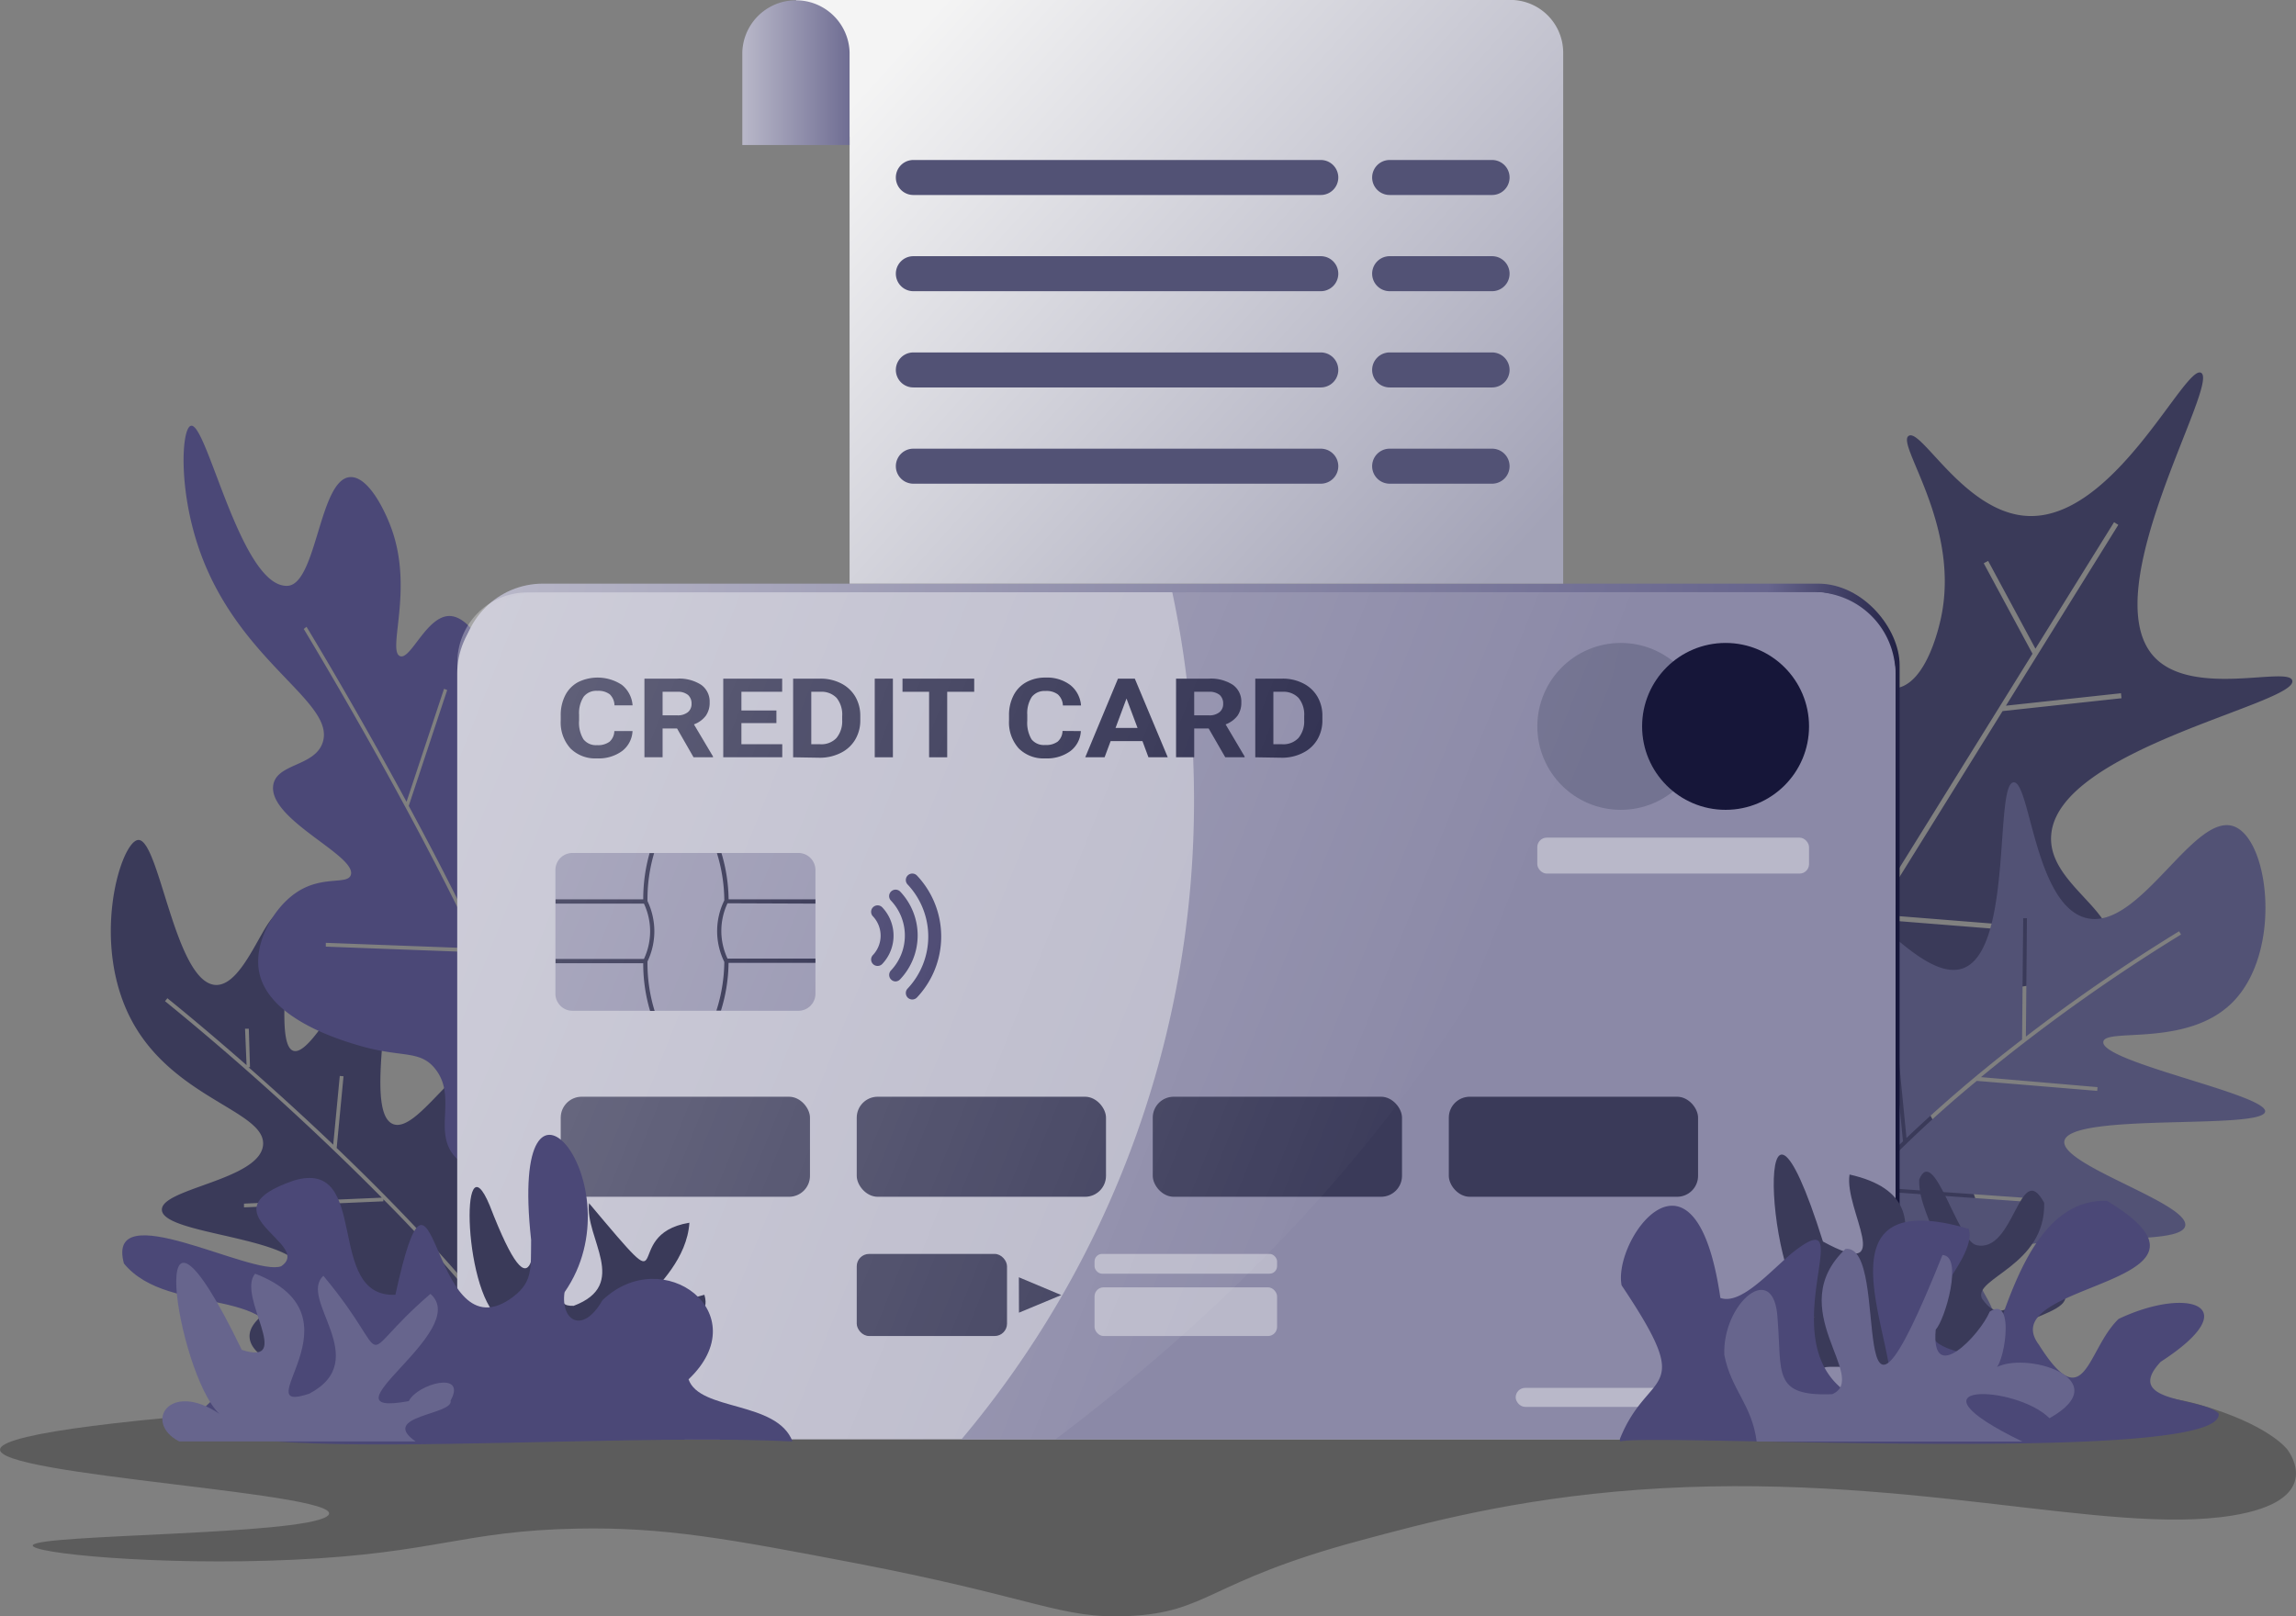 <svg xmlns="http://www.w3.org/2000/svg" xmlns:xlink="http://www.w3.org/1999/xlink" viewBox="0 0 459.1 323.28"><rect x="0" y="0" width="459.1" height="323.28" fill="#808080" stroke="none"/><defs><style>.cls-1{opacity:0.28;}.cls-2{fill:#3a3a59;}.cls-3{fill:#4b4877;}.cls-4{fill:#525275;}.cls-5{fill:url(#linear-gradient);}.cls-6{fill:#b9b8c9;}.cls-7{fill:#8b89a7;}.cls-8{fill:#252547;}.cls-9{fill:#737391;}.cls-10{fill:#161639;}.cls-11{fill:#322f5e;}.cls-12{fill:url(#linear-gradient-2);}.cls-13{fill:#67658d;}.cls-14{fill:url(#linear-gradient-3);}.cls-15{fill:url(#linear-gradient-4);}</style><linearGradient id="linear-gradient" x1="90.29" y1="188.03" x2="376.26" y2="214.35" gradientUnits="userSpaceOnUse"><stop offset="0" stop-color="#b9b8c9"/><stop offset="0.89" stop-color="#67658d"/><stop offset="1" stop-color="#161639"/></linearGradient><linearGradient id="linear-gradient-2" x1="83.09" y1="150.53" x2="285.45" y2="231.64" gradientUnits="userSpaceOnUse"><stop offset="0" stop-color="#fff" stop-opacity="0.3"/><stop offset="1" stop-color="#fff" stop-opacity="0"/></linearGradient><linearGradient id="linear-gradient-3" x1="181.8" y1="7.62" x2="299.89" y2="114.32" gradientUnits="userSpaceOnUse"><stop offset="0" stop-color="#f4f4f4"/><stop offset="1" stop-color="#a3a3b7"/></linearGradient><linearGradient id="linear-gradient-4" x1="148.43" y1="14.49" x2="172.25" y2="14.49" gradientUnits="userSpaceOnUse"><stop offset="0" stop-color="#b9b8c9"/><stop offset="1" stop-color="#67658d"/></linearGradient></defs><title>Asset 32</title><g id="Layer_2" data-name="Layer 2"><g id="Layer_21" data-name="Layer 21"><path class="cls-1" d="M65.35,303.3c-5.64,3.75-57.53,3.55-58.78,5.73-.9,1.59,25,4.19,52.18,2.92,28.55-1.33,33.79-5.77,56.63-6.22,17.43-.35,30.43,2.07,55.71,6.91,36.4,7,40.92,11.19,54.52,10.58,16.09-.72,15.79-6.87,46.13-15.05,13.23-3.57,31.1-8.39,55.66-10.2,52.74-3.89,93.49,9.23,118.87,5.16,18.32-2.95,11.85-12.16,11.16-13.15,0,0-3.51-5-17.76-9.08C391.52,267.1,5.38,277.34.06,289.68-2.32,295.19,72.32,298.68,65.35,303.3Z"/><path class="cls-2" d="M108.06,255.41C97,234.52,105,214.27,98.44,212c-6.09-2.11-14.89,14.91-19.89,12.8-6.23-2.63,1.75-31.42-2.76-32.93-3.93-1.32-13.05,19.65-17.14,18.29-4.31-1.43,1-26.35-2.63-27.36C53.15,182,49.11,197.07,43.21,197,35,196.79,31.87,167.65,27.62,168c-3.52.3-9.82,21.1-.89,36.83,8.62,15.18,26.79,17.52,25.85,24.36S32.14,237.73,32.37,242c.27,5,27.27,5.32,28.28,12.5.69,4.84-11.15,7.75-10.74,13,.56,7.13,22.89,10.77,34.58,11.79,8.46.74,31.64,2.76,34.56-5.2C120.74,269.5,113.9,266.41,108.06,255.41Zm1,23.68c-1.86-3-3.94-6-6.18-9.06l-32.48-3.1.08-.75,31.8,3a291,291,0,0,0-25.63-29.32l0,.41-27.86,1.21,0-.75,27.56-1.19A552.89,552.89,0,0,0,33,200.24l.47-.59c.18.15,6.58,5.27,15.83,13.38L49,205.75l.75,0,.24,7.7H49.7c5,4.41,10.83,9.67,16.93,15.49l1.31-13.75.75.07L67.32,229.6c8.42,8.06,17.32,17.14,25.35,26.44L93.75,228l.76,0-1.12,28.89a184.85,184.85,0,0,1,16.35,21.81Z"/><path class="cls-3" d="M127.85,159.72c-3.7-8.32-12.5-13.62-15.66-11.26-2.94,2.19.91,9.56-3,14.71-3.73,4.93-12.55,5.18-14.44,1.74-1.72-3.15,3.65-7,5.11-15.91,1.92-11.85-4.23-25.43-9.77-25.79-4.72-.31-8,9-10.15,8C77.45,130,82.64,118,78.34,105.9c-1.34-3.79-4.73-10.77-8.4-10.47-6.12.51-6.62,21.51-12.48,21.74-9.34.36-16.14-33.06-19.32-32-1.81.59-2.52,12.49,1.66,24.61,7.81,22.63,27.32,30.5,24.74,38.67-1.56,4.91-9.29,4.18-9.91,8.64-.94,6.87,16.69,14,15.53,17.88-.62,2.09-5.8,0-11,3.61-4.4,3-8.29,9.71-7.41,15.42,1.51,9.75,16.48,14.08,20.38,15.21,8.2,2.37,11.86.73,14.91,4.59,4.22,5.32-.06,11.87,3.32,16.77,6.11,8.85,31.07,3.35,34.11-7.78,1.61-5.86-4.1-8.83-3.46-19.1.44-7.11,3.3-7.86,6.1-17.83C128.92,179.24,131.86,168.75,127.85,159.72ZM109,223l-.66.2c-2-8.8-6.78-20.58-12.58-32.9v.18l-30.61-1.15,0-.76,30.3,1.13C81.22,159.49,61,126.27,60.74,125.8l.55-.44c.2.32,9.54,15.68,20,35l7.5-22.6.63.25-7.69,23.17c7.4,13.7,15.3,29.27,20.87,42.81l13.63-27.8.59.37-13.88,28.28A122.66,122.66,0,0,1,109,223Z"/><path class="cls-2" d="M458.36,136.13c-.67-3-20.06,3.54-27.69-4.83-12-13.22,13.28-54.65,9.45-56.74-3.23-1.75-17.34,29.56-34.76,28.63-12.54-.66-21.24-17.73-23.73-16s10.49,18,6.46,36.49c-.31,1.42-2.79,12.84-8.78,13.93-8.58,1.56-16.08-19.59-21.18-18.25-8.74,2.29,5.78,66.34-7.42,71.5-8.61,3.37-22-21.12-29.14-17.76-6.76,3.16-5.82,30,8,49a61,61,0,0,0,12.3,12.49l5.66-9.12-13.86-25.61.88-.48,13.59,25.11,28.47-45.83-9.12-32.2,1-.27,8.87,31.32,29.05-46.76-9.75-18.1.88-.47L407,129.74l15.72-25.3.85.53-22.47,36.17,23-2.49.11,1-23.78,2.57-25.25,40.65,28.08,2.24-.08,1-28.59-2.28-21.09,34L375,229.25l-.47.88-21.57-11.51-10.25,16.51-.4-.26c20.22,15.26,47.32,18.07,52.3,10.66,5.48-8.16-17.66-26.12-10.89-38.94,6.67-12.64,35.1-6.44,38.12-16.72,2.21-7.54-12.47-13.1-11.69-22.87C411.49,149.75,459.4,140.75,458.36,136.13Z"/><path class="cls-4" d="M420.57,208.36c.37-2.84,16.73,1.18,25.78-7.83,10.1-10.05,7.42-32.67.33-35.25-8.09-2.94-19,21.23-29.7,18.28-10.14-2.8-11.07-27.39-14.36-27.09-3.83.35-.1,33.6-10.12,37.2-8.56,3.08-22.26-17.3-26.1-14.68-4.31,2.93,11,29.87,3.59,35.9-2.61,2.13-6.15.08-9.47,3.26-3.93,3.77-1.22,8.8-4.24,11.75-5.16,5-18.16-4.74-21.87-1s5,18.49,11.1,26.76c2.35,3.19,4.66,6.33,7,9.22,5.76-12.74,16.31-25.35,28-36.61l-2.91-29.9.75-.07,2.86,29.3a288.24,288.24,0,0,1,23.12-19.7l.22-24.25h.75l-.21,23.67a354.07,354.07,0,0,1,30.63-21.06l.39.65a355.23,355.23,0,0,0-40,28.52l23.3,2-.06.75-24.07-2a234.72,234.72,0,0,0-22.48,21.12l35.35,2.5-.06.76L372.16,238a133.66,133.66,0,0,0-11.78,14.74l16.25,6.66-.28.7L360,253.34a81.41,81.41,0,0,0-6.79,12l-.34-.15c6.2,7.46,12.92,13.22,22.06,13.81,10.39.66,22.38-5.44,23.83-12.92,1.05-5.48-4.24-8.2-2.94-12.07,3.24-9.66,39.94-3.54,41.12-8.81,1-4.51-25.06-12.16-24.15-17,1.09-5.75,39.66-2.16,40.14-5.88C453.32,218.91,420.05,212.39,420.57,208.36Z"/><rect class="cls-5" x="92.28" y="116.73" width="287.56" height="169.43" rx="16.3"/><rect class="cls-6" x="91.42" y="118.45" width="287.56" height="169.43" rx="16.3"/><path class="cls-7" d="M379,134.75V271.58a16.3,16.3,0,0,1-16.3,16.3H192.25A198.2,198.2,0,0,0,238.75,160a199.75,199.75,0,0,0-4.35-41.57H362.68A16.3,16.3,0,0,1,379,134.75Z"/><path class="cls-8" d="M126.48,146.22a5.36,5.36,0,0,1-2.1,4,7.9,7.9,0,0,1-5,1.46,7,7,0,0,1-5.32-2,7.75,7.75,0,0,1-1.94-5.59v-1a8.64,8.64,0,0,1,.89-4,6.24,6.24,0,0,1,2.56-2.65,8.82,8.82,0,0,1,8.77.53,5.77,5.77,0,0,1,2.15,4.1h-3.62a3.13,3.13,0,0,0-.95-2.21,3.81,3.81,0,0,0-2.49-.69,3.22,3.22,0,0,0-2.71,1.16,6,6,0,0,0-.93,3.6v1.19a6.35,6.35,0,0,0,.87,3.73,3.15,3.15,0,0,0,2.72,1.18,3.86,3.86,0,0,0,2.51-.69,2.94,2.94,0,0,0,.95-2.12Z"/><path class="cls-8" d="M135.38,145.7h-2.89v5.76h-3.63V135.73h6.54a8.08,8.08,0,0,1,4.81,1.24,4.1,4.1,0,0,1,1.69,3.51,4.46,4.46,0,0,1-.78,2.69,5.23,5.23,0,0,1-2.36,1.71l3.81,6.42v.16h-3.89Zm-2.89-2.63h2.92a3.21,3.21,0,0,0,2.12-.62,2.09,2.09,0,0,0,.75-1.71,2.25,2.25,0,0,0-.71-1.75,3.18,3.18,0,0,0-2.17-.63h-2.91Z"/><path class="cls-8" d="M155.25,144.62h-7v4.23h8.17v2.61h-11.8V135.73h11.78v2.63h-8.15v3.74h7Z"/><path class="cls-8" d="M158.59,151.46V135.73H164a8.94,8.94,0,0,1,4.16.94,6.91,6.91,0,0,1,2.86,2.65,7.56,7.56,0,0,1,1,3.92V144a7.46,7.46,0,0,1-1,3.9,6.86,6.86,0,0,1-2.84,2.65,9.22,9.22,0,0,1-4.15,1Zm3.63-13.1v10.49H164a4.15,4.15,0,0,0,3.25-1.24,5.21,5.21,0,0,0,1.15-3.55v-.83a5.3,5.3,0,0,0-1.11-3.64,4.17,4.17,0,0,0-3.26-1.23Z"/><path class="cls-8" d="M178.54,151.46h-3.63V135.73h3.63Z"/><path class="cls-8" d="M194.8,138.36h-5.4v13.1h-3.62v-13.1h-5.32v-2.63H194.8Z"/><path class="cls-8" d="M216.12,146.22a5.31,5.31,0,0,1-2.09,4,7.93,7.93,0,0,1-5,1.46,7,7,0,0,1-5.33-2,7.79,7.79,0,0,1-1.94-5.59v-1a8.52,8.52,0,0,1,.9-4,6.22,6.22,0,0,1,2.55-2.65,7.8,7.8,0,0,1,3.87-.92A7.72,7.72,0,0,1,214,137a5.78,5.78,0,0,1,2.16,4.1h-3.63a3.13,3.13,0,0,0-1-2.21,3.76,3.76,0,0,0-2.48-.69,3.24,3.24,0,0,0-2.72,1.16,6,6,0,0,0-.92,3.6v1.19a6.43,6.43,0,0,0,.86,3.73A3.18,3.18,0,0,0,209,149a3.87,3.87,0,0,0,2.51-.69,2.94,2.94,0,0,0,.95-2.12Z"/><path class="cls-8" d="M228.44,148.22h-6.36l-1.21,3.24H217l6.55-15.73h3.36l6.59,15.73h-3.86Zm-5.38-2.63h4.4l-2.21-5.88Z"/><path class="cls-8" d="M241.68,145.7h-2.89v5.76h-3.63V135.73h6.55a8.1,8.1,0,0,1,4.81,1.24,4.1,4.1,0,0,1,1.69,3.51,4.46,4.46,0,0,1-.78,2.69,5.34,5.34,0,0,1-2.36,1.71l3.8,6.42v.16H245Zm-2.89-2.63h2.93a3.18,3.18,0,0,0,2.11-.62,2.09,2.09,0,0,0,.75-1.71,2.25,2.25,0,0,0-.7-1.75,3.21,3.21,0,0,0-2.17-.63h-2.92Z"/><path class="cls-8" d="M251,151.46V135.73h5.41a8.9,8.9,0,0,1,4.15.94,6.79,6.79,0,0,1,2.86,2.65,7.48,7.48,0,0,1,1,3.92V144a7.55,7.55,0,0,1-1,3.9,6.83,6.83,0,0,1-2.85,2.65,9.14,9.14,0,0,1-4.14,1Zm3.62-13.1v10.49h1.76a4.16,4.16,0,0,0,3.25-1.24,5.21,5.21,0,0,0,1.15-3.55v-.83a5.25,5.25,0,0,0-1.12-3.64,4.15,4.15,0,0,0-3.25-1.23Z"/><rect class="cls-6" x="218.86" y="257.47" width="36.5" height="9.74" rx="1.82"/><rect class="cls-6" x="218.86" y="250.79" width="36.5" height="3.95" rx="1.5"/><rect class="cls-2" x="171.31" y="250.79" width="30.05" height="16.42" rx="2.47"/><polygon class="cls-2" points="203.73 255.46 212.21 259.02 203.75 262.54 203.73 255.46"/><rect class="cls-6" x="303.07" y="277.58" width="58.14" height="3.8" rx="1.9"/><rect class="cls-2" x="289.7" y="219.35" width="49.84" height="20.01" rx="4.19"/><rect class="cls-2" x="230.5" y="219.35" width="49.84" height="20.01" rx="4.19"/><rect class="cls-2" x="171.31" y="219.35" width="49.84" height="20.01" rx="4.19"/><rect class="cls-2" x="112.12" y="219.35" width="49.84" height="20.01" rx="4.19"/><rect class="cls-6" x="307.39" y="167.53" width="54.34" height="7.19" rx="1.9"/><circle class="cls-9" cx="324.09" cy="145.28" r="16.69"/><circle class="cls-10" cx="345.04" cy="145.28" r="16.69"/><path class="cls-7" d="M163.05,174v24.77a3.36,3.36,0,0,1-.54,1.83h0a3.4,3.4,0,0,1-2.86,1.56H114.49a3.39,3.39,0,0,1-3-1.76,3.26,3.26,0,0,1-.43-1.64V174a3.4,3.4,0,0,1,3.4-3.4h45.16A3.4,3.4,0,0,1,163.05,174Z"/><path class="cls-10" d="M163.05,180.73v-.86H145.69a33.36,33.36,0,0,0-1.43-9.25h-.91a32.62,32.62,0,0,1,1.48,9.46l0,0a13.92,13.92,0,0,0,0,12.3l0,0a32.87,32.87,0,0,1-1.58,9.74h.91a33.2,33.2,0,0,0,1.52-9.54h17.37v-.86H145.47a13,13,0,0,1,0-11.06Zm-33.58-.51a32.42,32.42,0,0,1,1.33-9.6h-.91a33.62,33.62,0,0,0-1.27,9.25H111.09v.86h17.67a13,13,0,0,1,0,11.06H111.09v.86h17.53a32.83,32.83,0,0,0,1.37,9.54h.91a32.21,32.21,0,0,1-1.43-9.89A14,14,0,0,0,129.47,180.22Z"/><path class="cls-11" d="M175.48,193.19a1.27,1.27,0,0,1-.89-.35,1.29,1.29,0,0,1-.05-1.82,5.64,5.64,0,0,0,0-7.76,1.29,1.29,0,0,1,1.88-1.78,8.23,8.23,0,0,1,0,11.31A1.28,1.28,0,0,1,175.48,193.19Z"/><path class="cls-11" d="M179.08,196.29a1.3,1.3,0,0,1-.94-2.18,10.17,10.17,0,0,0,0-14,1.29,1.29,0,0,1,1.88-1.77,12.75,12.75,0,0,1,0,17.49A1.31,1.31,0,0,1,179.08,196.29Z"/><path class="cls-11" d="M182.42,199.9a1.32,1.32,0,0,1-.89-.35,1.3,1.3,0,0,1-.05-1.83,15.18,15.18,0,0,0,0-20.82,1.29,1.29,0,0,1,1.88-1.78,17.76,17.76,0,0,1,0,24.37A1.29,1.29,0,0,1,182.42,199.9Z"/><path class="cls-12" d="M326.09,118.45c-6.43,37-30,105.33-115.06,169.43H105.45a14,14,0,0,1-14-14V132.49a14,14,0,0,1,14-14Z"/><path class="cls-2" d="M102.09,272.26c-14.89-2.73-14.3-14.86-1.53-8.16-7.9-3.78-8.76-37.74-2.64-23,9.5,24.62,8.88,6.85,9.68-1.23,17.05,9-1,21.57,7.11,21.3,11.31-4.26,2.19-13.53,3.07-20.53,18.57,22.13,5.55,6.27,20.07,3.91-.92,14.2-23,21.73,3,14.41,2.2,7.63-11.88,1.93-6.13,12.72C132.68,273.6,103.88,271.59,102.09,272.26Z"/><path class="cls-2" d="M364.93,273.55c-19.79-4-16.52-18.31-1.87-10-10.26-5.16-12.59-59.86,1.45-15.24,14.93,8.18,4.17-6.37,5.32-13.4,24.38,5.45-.49,28.31,11,25,13.53-6.8,2.58-15.42,2.93-24,2.91-7.11,7.53,12.13,11.41,13.11,7.64,1.84,8.67-17.53,13.58-8.44.29,12.62-14.2,15-12.47,19.09,5,7.37,8.32-4.14,15.28-2.59,7.58,6.59-17.76,6.23-5.93,13.73C410.75,276.28,363.63,272.52,364.93,273.55Z"/><path class="cls-3" d="M158.47,288.29c-49.17-2.41-159.51,9-102.33-15.54,1.6-16.61-22.23-8.82-31.36-20.05-3.77-13.94,25.64,2.69,31.43.56,6.67-4.45-16.06-10.8,2.57-17.16,15.51-4.57,6,23.5,20.28,22.86,8-36.55,6.67,11.5,22.71,1,4.87-3.25,4.35-6,4.43-12-4.67-42.37,21.65-11,6.68,10.5-.8,5.66,3.61,8.54,7.59,1.58,12.12-11.57,31.07,2.68,17.21,15.83C139.89,282.28,155.33,280.1,158.47,288.29Z"/><path class="cls-13" d="M90.1,280.12c.69,2.88-14.42,3-7,8.17H35.83c-7.22-3.74-2-12.21,8-5.55-8.33-7.87-16-55.13,4.52-12.76,10.56,3.41-1.1-10.79,2.66-15.24,22.42,8.62-2.43,28.45,10.84,24,12.83-6.78-2.31-18.93,2.82-23.57,15,18,5.19,17.54,21.4,3.61,8.47,7.39-23,24.88-4.33,21.45C83.49,276.72,93.44,274.09,90.1,280.12Z"/><path class="cls-3" d="M323.9,287.82a4,4,0,0,0,.06.47c6.16-1.68,121,4.83,119.68-5.57-3.05-3.31-19.41-2-11.59-10.36,17.48-11.32,5.38-15.13-8.42-8.57-6.38,6.12-6.65,19.9-15.94,5.16-9.54-12.7,41.86-11.79,13.6-28.78-16.87-.52-20.84,27.19-24.32,31-24.73-2.1-1-17.27-3.29-25.39-39.38-11.51-2.65,41.12-21.27,34.41-21.1-9,1.22-41.84-14.22-29.47C353.45,254.8,348,261,344,259.59c-5-34.46-21.54-11.77-19.75-2.52C339.4,279.68,329.65,273.38,323.9,287.82Z"/><path class="cls-13" d="M344.79,271c1.36,7,5.51,9.87,6.47,17.32h53.13c-25-12.12-1.34-11.44,5.42-4.67,13.93-7.82-5.2-13.75-11.09-9.92,1.86.45,4.53-15-.86-11.4-2,4.75-11.82,15-10.8,3.59,1.89-2,5.57-14.77,1.35-14.91-20.28,50.64-9.83-2.38-19.39-1.22-12.7,12,4.88,25.71-2.64,29.05-12,.48-10.05-4.19-10.94-15.07C354.83,251.7,344.35,260.67,344.79,271Z"/><path class="cls-14" d="M302.59,0l0,0H159.15l10.73,27.35v89.38H312.57V10.46A10.56,10.56,0,0,0,302.59,0Z"/><path class="cls-15" d="M169.88,10.46V29H148.43V10.46a10.73,10.73,0,0,1,21.45,0Z"/><path class="cls-4" d="M264.1,39H182.63a3.5,3.5,0,1,1,0-7H264.1a3.5,3.5,0,0,1,0,7Z"/><path class="cls-4" d="M298.35,39H277.87a3.5,3.5,0,1,1,0-7h20.48a3.5,3.5,0,0,1,0,7Z"/><path class="cls-4" d="M264.1,58.24H182.63a3.5,3.5,0,0,1,0-7H264.1a3.5,3.5,0,0,1,0,7Z"/><path class="cls-4" d="M298.35,58.24H277.87a3.5,3.5,0,0,1,0-7h20.48a3.5,3.5,0,0,1,0,7Z"/><path class="cls-4" d="M264.1,77.49H182.63a3.5,3.5,0,0,1,0-7H264.1a3.5,3.5,0,0,1,0,7Z"/><path class="cls-4" d="M298.35,77.49H277.87a3.5,3.5,0,0,1,0-7h20.48a3.5,3.5,0,0,1,0,7Z"/><path class="cls-4" d="M264.1,96.74H182.63a3.5,3.5,0,0,1,0-7H264.1a3.5,3.5,0,0,1,0,7Z"/><path class="cls-4" d="M298.35,96.74H277.87a3.5,3.5,0,0,1,0-7h20.48a3.5,3.5,0,0,1,0,7Z"/></g></g></svg>